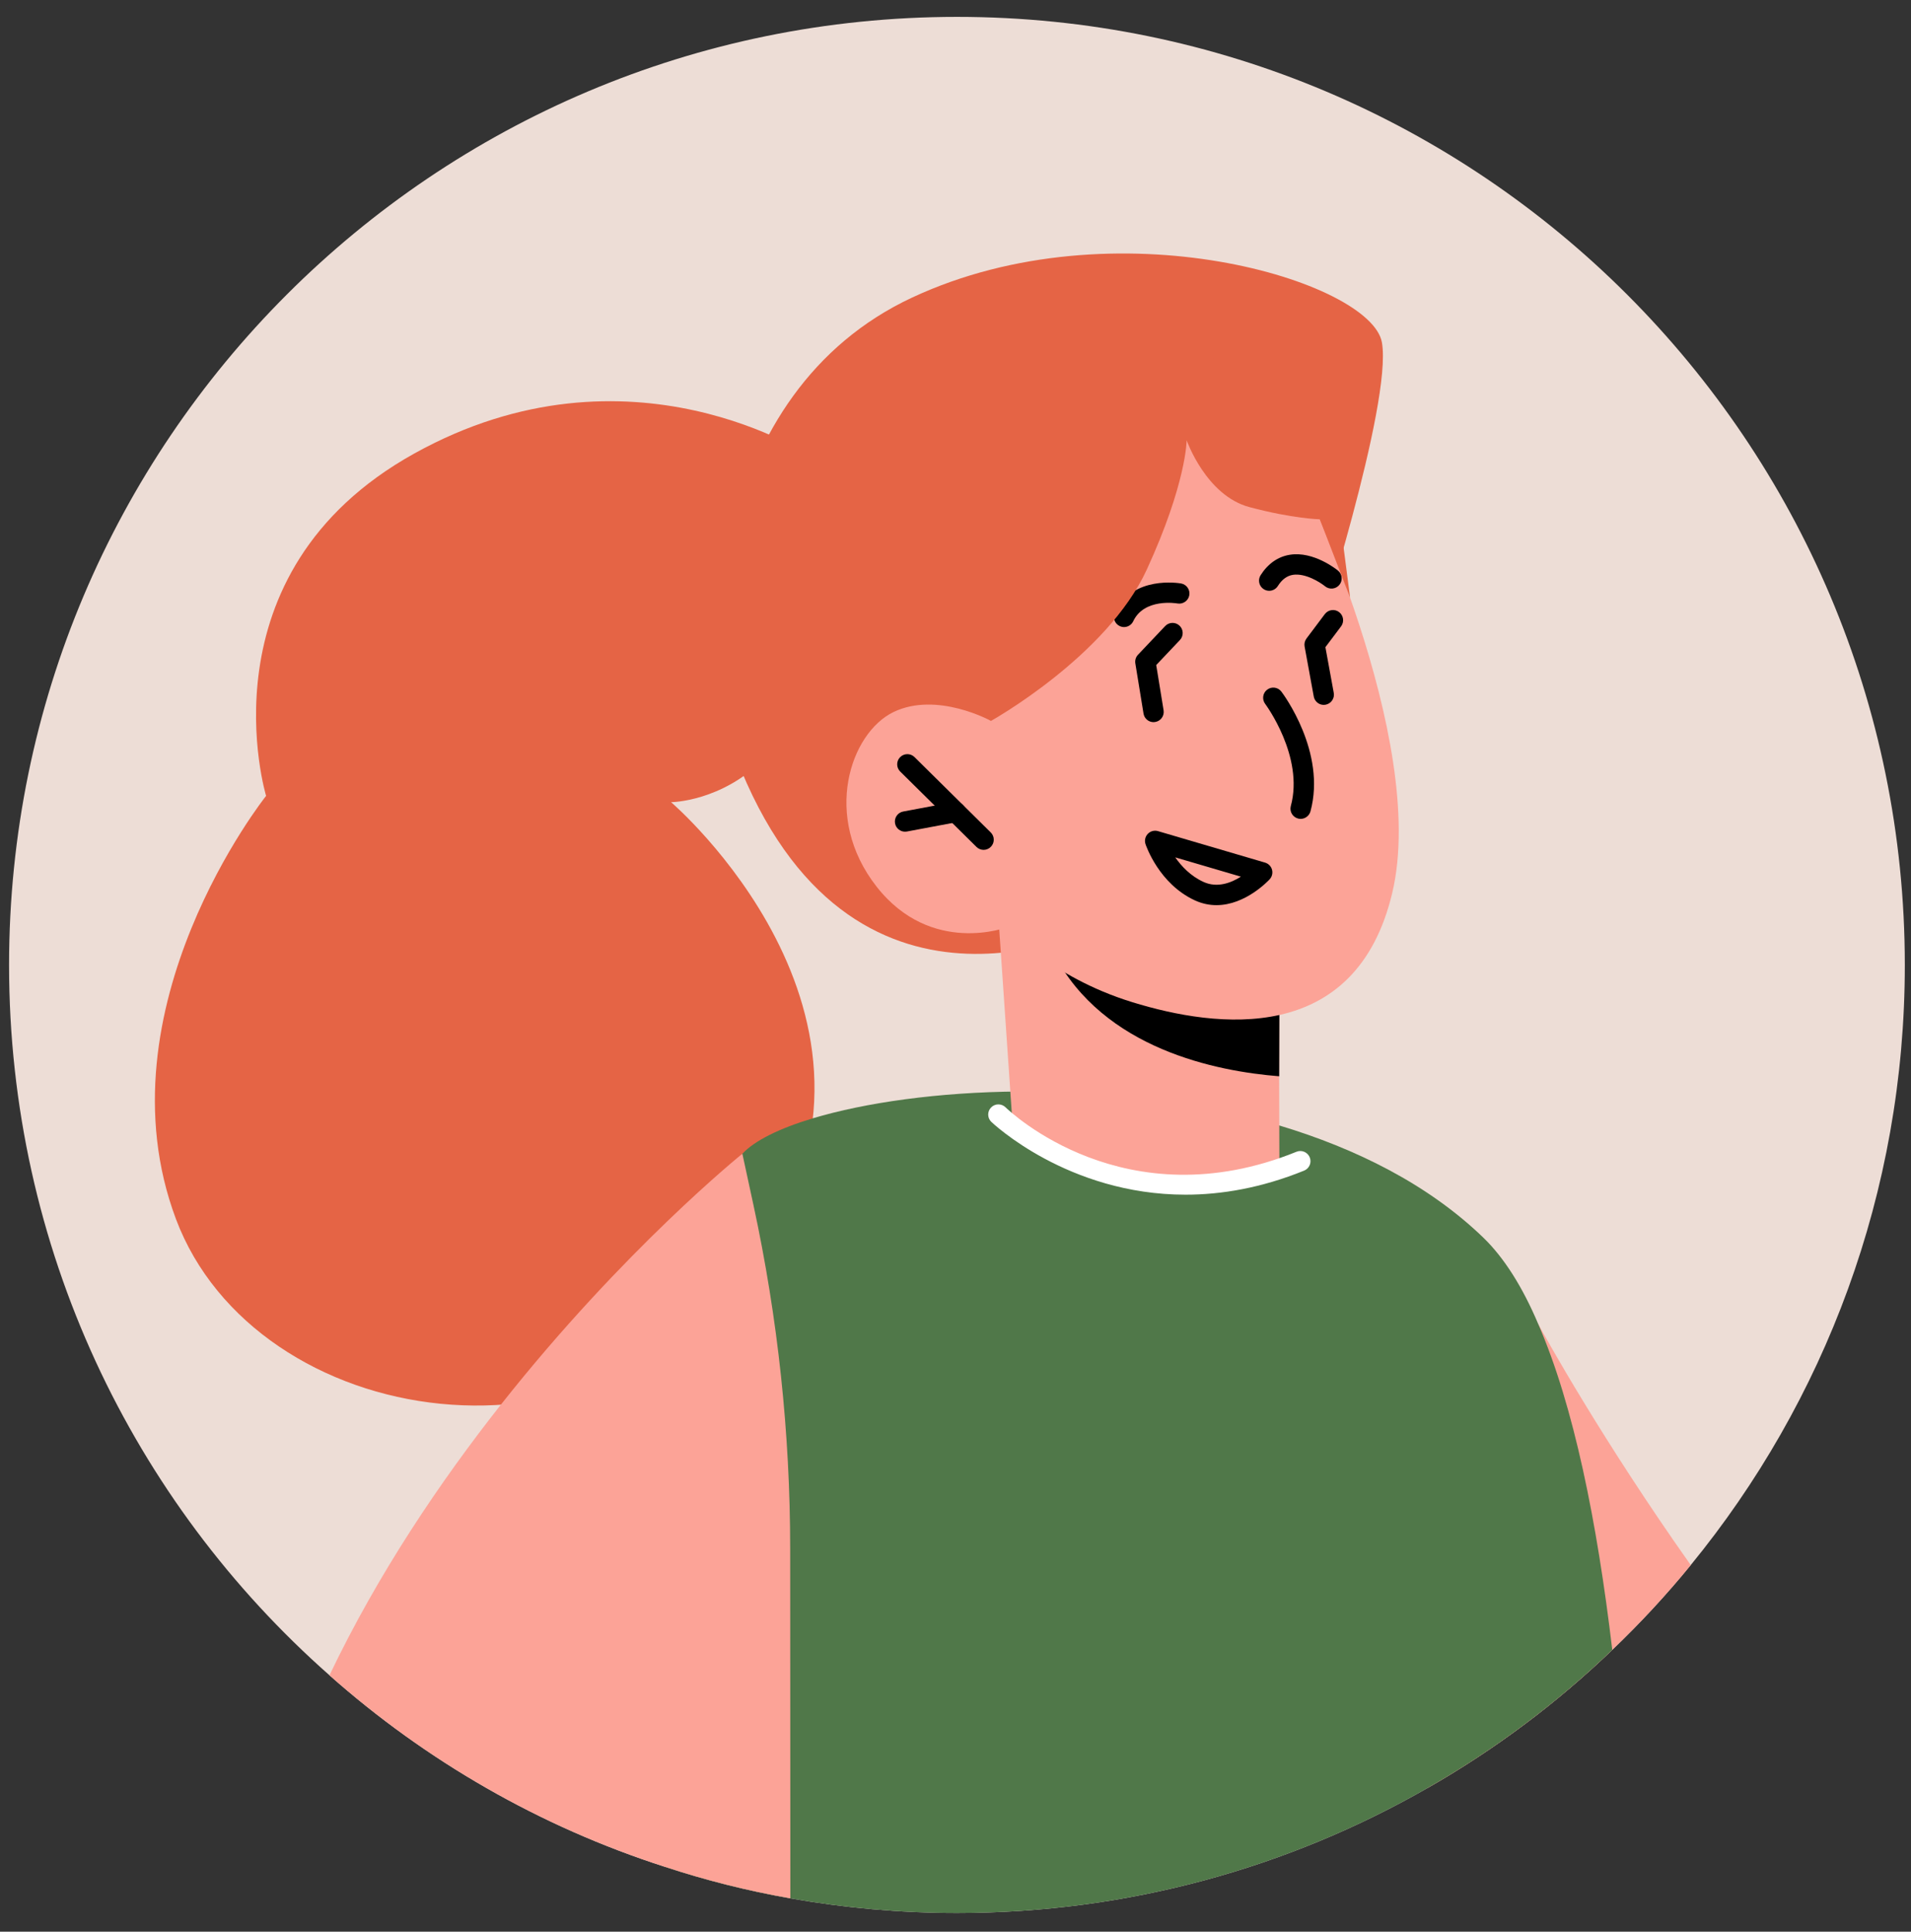 <svg width="94" height="95" viewBox="0 0 94 95" fill="none" xmlns="http://www.w3.org/2000/svg">
<rect x="0" y="0" width="94" height="95" fill="#333333" stroke="none"/>
<path d="M93.696 47.46C93.696 58.66 89.746 68.93 83.166 76.97C81.966 78.44 80.676 79.83 79.306 81.14C76.576 83.76 73.536 86.04 70.226 87.93C63.406 91.84 55.506 94.08 47.076 94.08C44.276 94.08 41.536 93.83 38.876 93.36C36.766 92.99 34.706 92.47 32.706 91.81C26.546 89.83 20.946 86.59 16.206 82.39C6.536 73.86 0.446 61.37 0.446 47.46C0.446 21.71 21.326 0.83 47.076 0.83C72.816 0.83 93.696 21.71 93.696 47.46Z" fill="#EDDDD6"/>
<path d="M39.974 22.492C39.974 22.492 30.997 16.408 20.378 22.304C9.759 28.201 13.089 39.141 13.089 39.141C13.089 39.141 4.763 49.58 8.654 59.95C12.545 70.32 29.843 73.27 37.525 61.574C45.207 49.878 33.01 39.451 33.01 39.451C33.01 39.451 42.905 39.397 39.974 22.492Z" fill="#E56445"/>
<path d="M83.166 76.97C81.966 78.44 80.676 79.83 79.306 81.14C76.576 83.76 73.536 86.04 70.226 87.93C70.316 74.29 75.666 65.12 75.666 65.12C76.036 65.8 78.816 70.82 83.166 76.97Z" fill="#FCA397"/>
<path d="M64.664 31.704C64.664 31.704 68.499 19.843 67.975 16.843C67.451 13.843 54.869 9.971 44.871 14.632C34.873 19.293 34.201 32.438 36.455 37.875C42.26 51.876 54.324 45.432 54.324 45.432C54.324 45.432 73.549 39.573 64.664 31.704Z" fill="#E56445"/>
<path d="M79.306 81.14C76.576 83.76 73.536 86.04 70.226 87.93C63.406 91.84 55.506 94.08 47.076 94.08C44.276 94.08 41.536 93.83 38.876 93.36C36.766 92.99 34.706 92.47 32.706 91.81C33.216 81.92 33.886 71.72 34.716 64.86C35.246 60.47 35.846 57.45 36.516 56.74C37.116 56.1 38.316 55.5 39.976 55C42.546 54.23 46.146 53.71 50.136 53.68C54.246 53.63 58.746 54.11 62.926 55.35C66.716 56.49 70.246 58.25 72.946 60.85C73.986 61.85 74.896 63.3 75.666 65.12C77.416 69.15 78.556 74.83 79.306 81.14Z" fill="#507849"/>
<path d="M62.917 47.216L62.927 47.51L62.92 53.059L62.932 57.409C62.932 57.409 63.328 58.404 58.491 58.279C52.008 58.085 49.805 55.262 49.805 55.262L49.109 45.093L51.085 45.402L62.917 47.216Z" fill="#FCA397"/>
<path d="M62.937 47.808L62.922 52.931C59.867 52.688 54.28 51.603 51.847 46.915C51.659 46.533 51.531 46.189 51.482 45.899L62.916 47.731L62.937 47.808Z" fill="black"/>
<path d="M63.901 23.254C63.901 23.254 70.272 36.325 68.488 43.892C66.703 51.459 59.84 50.565 55.703 49.289C51.566 48.013 49.569 45.591 49.569 45.591C49.569 45.591 45.814 47.041 43.119 43.605C40.424 40.169 41.823 36.037 43.959 35.014C46.095 33.991 48.746 35.454 48.746 35.454L46.558 31.669C46.558 31.669 54.267 11.652 63.901 23.254Z" fill="#FCA397"/>
<path d="M63.977 40.272C63.934 40.272 63.89 40.266 63.846 40.254C63.579 40.182 63.422 39.907 63.494 39.641C64.155 37.206 62.252 34.643 62.233 34.618C62.067 34.397 62.11 34.084 62.331 33.918C62.55 33.751 62.864 33.793 63.031 34.015C63.122 34.135 65.251 36.991 64.46 39.904C64.398 40.125 64.196 40.272 63.977 40.272Z" fill="black"/>
<path d="M48.383 41.796C48.256 41.796 48.129 41.748 48.031 41.651L44.28 37.944C44.084 37.75 44.082 37.433 44.276 37.237C44.47 37.042 44.786 37.038 44.983 37.233L48.734 40.94C48.93 41.134 48.932 41.451 48.738 41.647C48.641 41.746 48.512 41.796 48.383 41.796Z" fill="black"/>
<path d="M44.518 40.902C44.282 40.902 44.072 40.734 44.027 40.494C43.976 40.223 44.155 39.962 44.426 39.911L46.915 39.444C47.189 39.395 47.448 39.573 47.498 39.844C47.549 40.115 47.371 40.376 47.099 40.427L44.61 40.894C44.579 40.899 44.548 40.902 44.518 40.902Z" fill="black"/>
<path d="M59.837 44.515C59.499 44.515 59.144 44.448 58.781 44.283C57.013 43.474 56.372 41.591 56.346 41.512C56.287 41.335 56.332 41.141 56.461 41.007C56.59 40.873 56.782 40.822 56.961 40.875L62.228 42.423C62.393 42.472 62.522 42.602 62.568 42.768C62.614 42.934 62.572 43.113 62.456 43.24C62.398 43.302 61.272 44.515 59.837 44.515ZM57.809 42.165C58.114 42.603 58.567 43.085 59.196 43.372C59.872 43.683 60.555 43.421 61.039 43.114L57.809 42.165Z" fill="black"/>
<path d="M55.291 30.839C55.22 30.839 55.147 30.823 55.079 30.791C54.829 30.674 54.722 30.376 54.84 30.126C55.705 28.288 58.001 28.68 58.097 28.695C58.368 28.744 58.548 29.003 58.5 29.274C58.452 29.544 58.19 29.725 57.921 29.679C57.855 29.666 56.28 29.41 55.743 30.551C55.658 30.732 55.479 30.839 55.291 30.839Z" fill="black"/>
<path d="M62.43 29.055C62.338 29.055 62.246 29.03 62.162 28.977C61.929 28.83 61.86 28.521 62.008 28.288C62.366 27.724 62.862 27.376 63.443 27.284C64.619 27.091 65.766 28.022 65.814 28.062C66.027 28.237 66.057 28.551 65.882 28.764C65.707 28.977 65.392 29.009 65.179 28.834C64.946 28.644 64.217 28.177 63.598 28.27C63.302 28.318 63.059 28.498 62.854 28.822C62.757 28.973 62.595 29.055 62.43 29.055Z" fill="black"/>
<path d="M65.114 34.666C64.877 34.666 64.667 34.497 64.623 34.256L64.172 31.794C64.147 31.657 64.18 31.516 64.264 31.403L65.167 30.201C65.334 29.981 65.647 29.935 65.867 30.102C66.088 30.268 66.132 30.581 65.967 30.802L65.195 31.828L65.606 34.075C65.656 34.346 65.476 34.607 65.204 34.657C65.174 34.663 65.144 34.666 65.114 34.666Z" fill="black"/>
<path d="M56.742 35.515C56.501 35.515 56.289 35.341 56.249 35.095L55.846 32.624C55.821 32.471 55.869 32.314 55.977 32.2L57.313 30.79C57.502 30.589 57.819 30.582 58.019 30.77C58.22 30.96 58.228 31.277 58.038 31.477L56.873 32.707L57.236 34.934C57.28 35.206 57.095 35.463 56.823 35.507C56.796 35.513 56.769 35.515 56.742 35.515Z" fill="black"/>
<path d="M48.746 35.454C48.746 35.454 54.453 32.272 56.409 28.013C58.365 23.754 58.37 21.652 58.37 21.652C58.37 21.652 59.317 24.368 61.459 24.94C63.6 25.512 64.921 25.539 64.921 25.539L66.41 29.394L65.205 20.12C65.205 20.12 59.355 17.252 58.586 17.279C57.817 17.306 48.18 19.383 47.64 19.987C47.1 20.591 44.306 28.23 44.306 28.23L44.213 31.64L48.746 35.454Z" fill="#E56445"/>
<path d="M38.876 93.36C36.766 92.99 34.706 92.47 32.706 91.81C26.546 89.83 20.946 86.59 16.206 82.39C18.606 77.37 21.656 72.86 24.646 69.07C30.676 61.44 36.516 56.74 36.516 56.74L37.064 59.275C38.263 64.825 38.868 70.489 38.868 76.167C38.867 81.868 38.876 87.348 38.876 93.36Z" fill="#FCA397"/>
<path d="M58.314 58.754C52.515 58.754 48.808 55.217 48.759 55.17C48.562 54.978 48.558 54.661 48.751 54.464C48.944 54.266 49.26 54.264 49.458 54.454C49.695 54.683 55.357 60.056 63.774 56.643C64.028 56.539 64.321 56.664 64.425 56.919C64.529 57.175 64.405 57.466 64.15 57.57C62.041 58.426 60.08 58.754 58.314 58.754Z" fill="white"/>
</svg>
